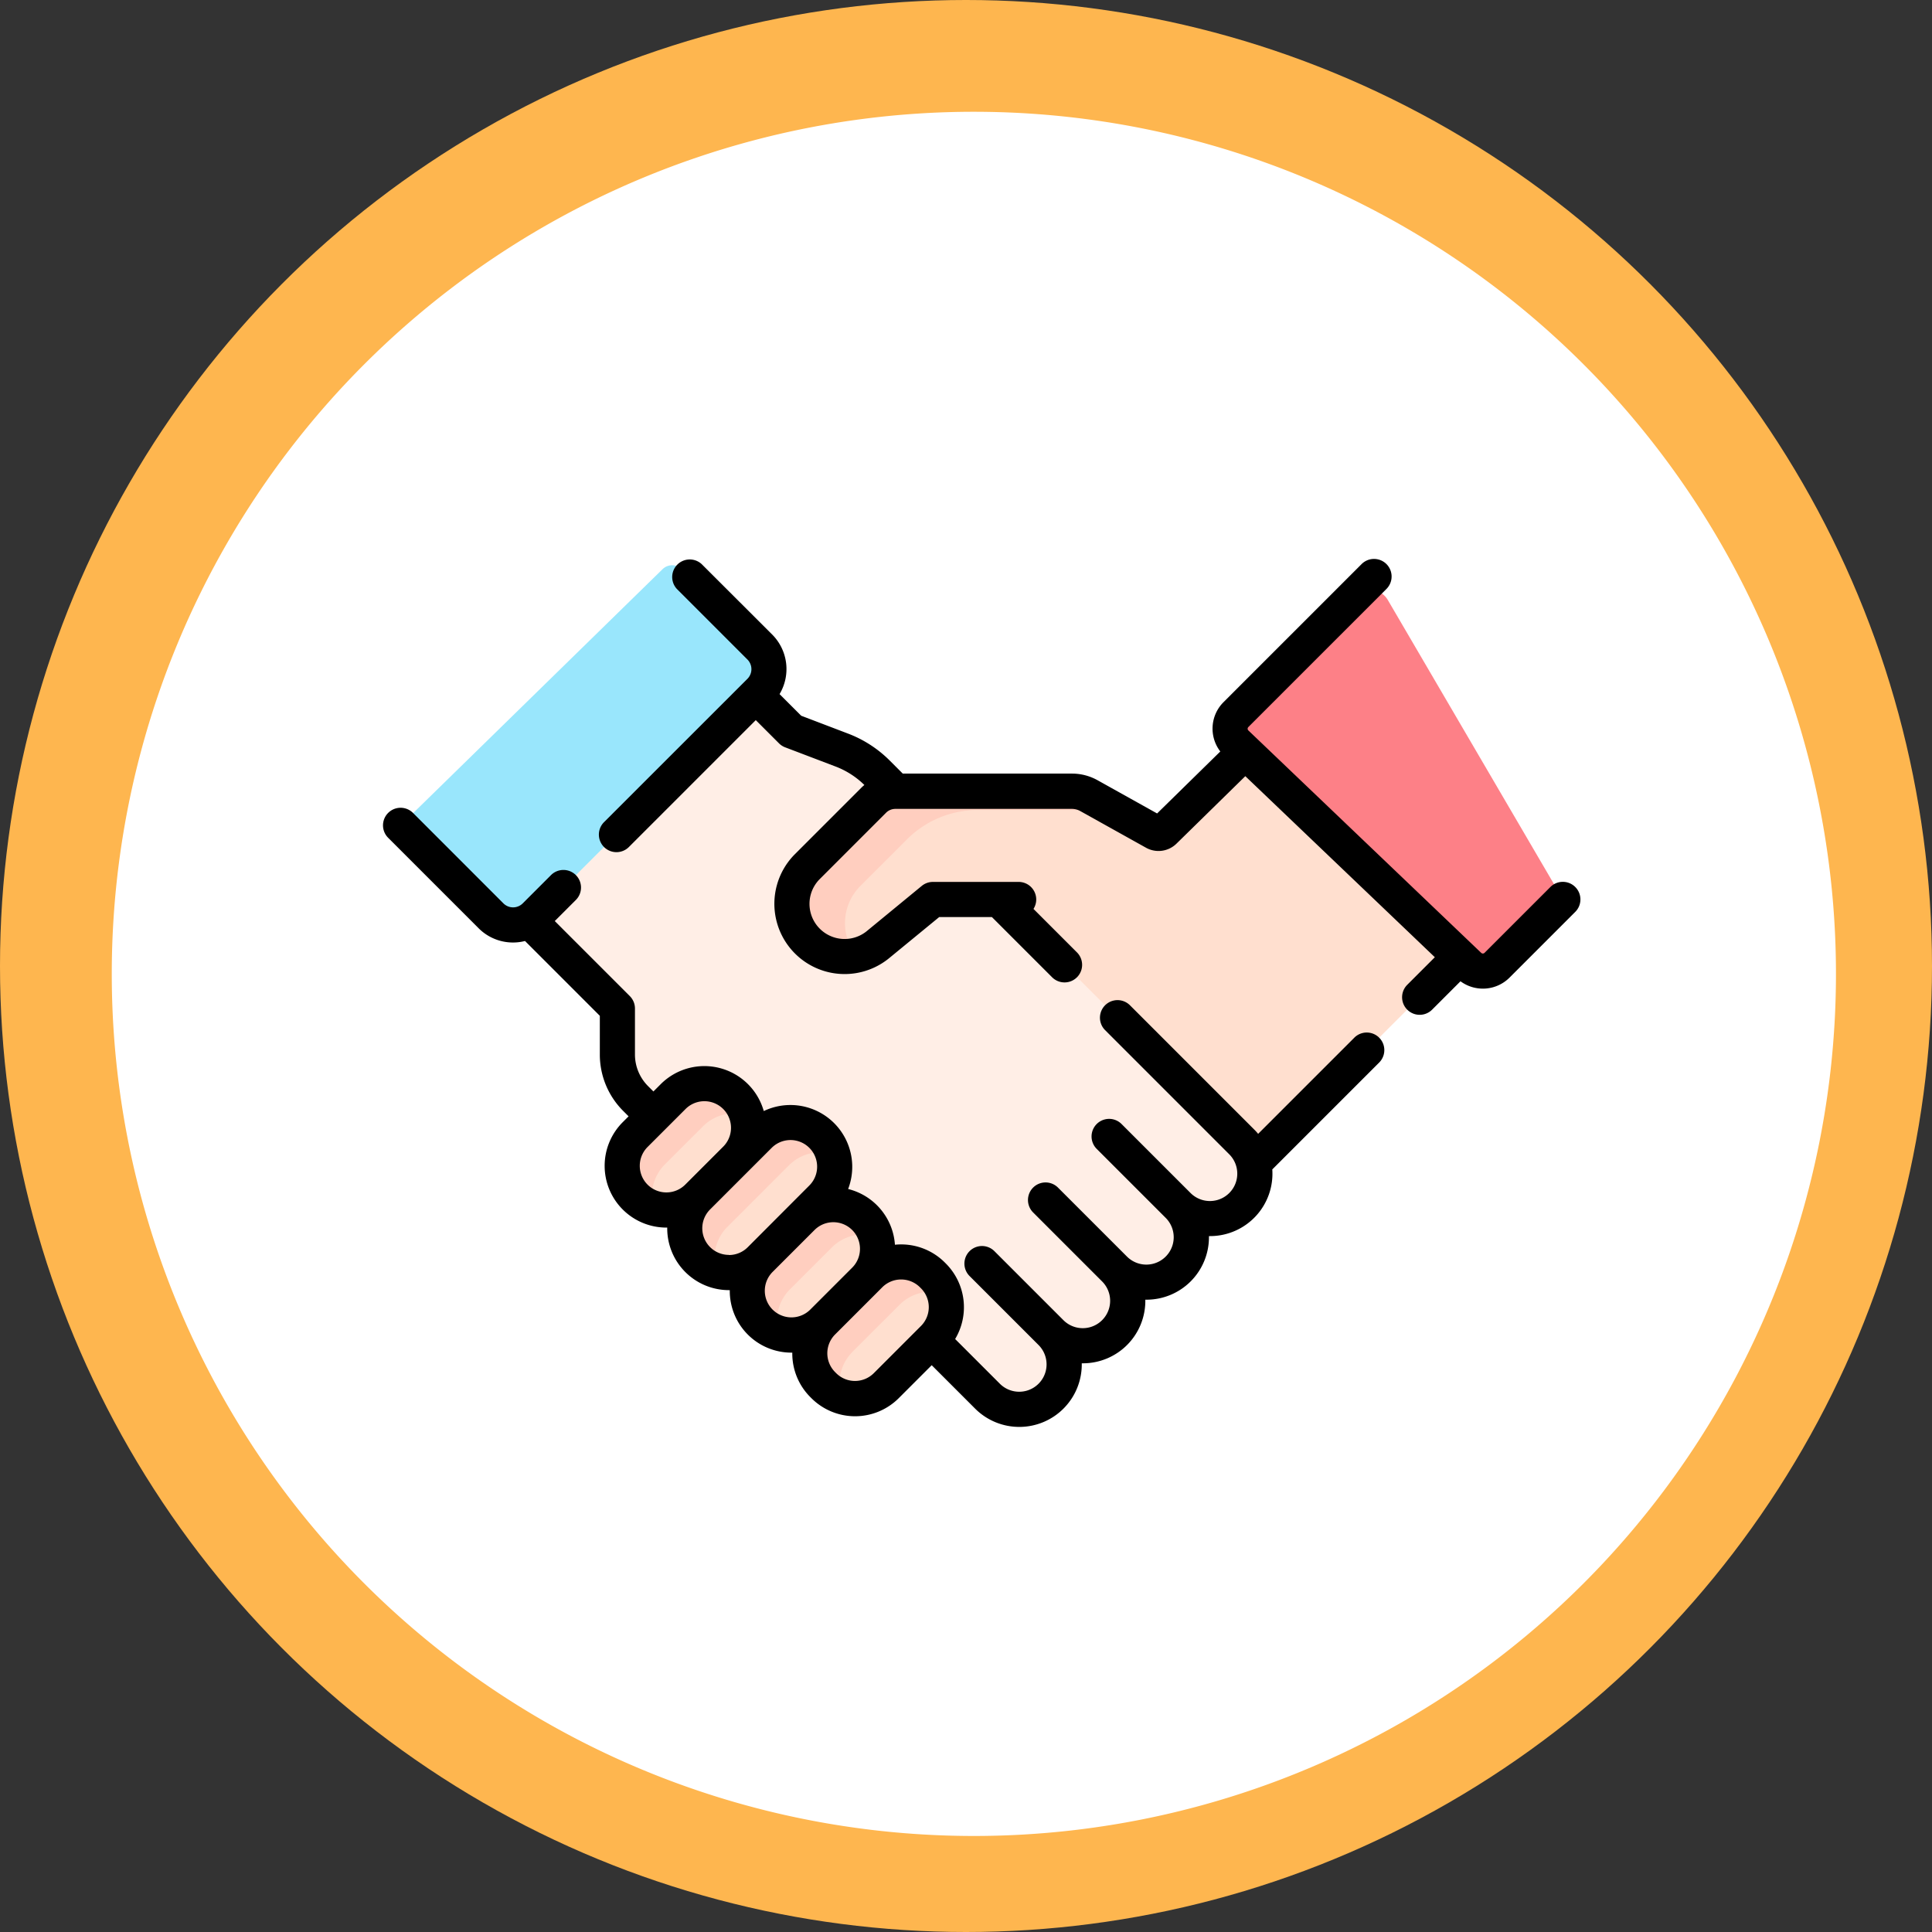<svg xmlns="http://www.w3.org/2000/svg" width="121" height="121" viewBox="0 0 121 121">
  <rect x="0" y="0" width="121" height="121" fill="#333333" stroke="none"/>
  <g id="Grupo_12017" data-name="Grupo 12017" transform="translate(-235 -4565)">
    <g id="Grupo_11138" data-name="Grupo 11138" transform="translate(0 440)">
      <circle id="Elipse_497" data-name="Elipse 497" cx="60.5" cy="60.5" r="60.5" transform="translate(235 4125)" fill="#feb64f"/>
      <path id="Trazado_1178" data-name="Trazado 1178" d="M53.993,0A53.993,53.993,0,1,1,0,53.993,53.993,53.993,0,0,1,53.993,0Z" transform="translate(242 4132)" fill="#fff"/>
    </g>
    <g id="trust" transform="translate(258.988 4529.711)">
      <g id="Grupo_11144" data-name="Grupo 11144" transform="translate(1.466 70.689)">
        <path id="Trazado_10390" data-name="Trazado 10390" d="M258.69,205v1.014l.305,4.447-3.716,3.63s-17.643-20-17.37-20.05,7.276-2.092,7.276-2.092Z" transform="translate(-204.455 -174.486)" fill="#ffdfcf"/>
        <g id="Grupo_11143" data-name="Grupo 11143">
          <path id="Trazado_10391" data-name="Trazado 10391" d="M87.323,132.746l-13.54-13.54-9.273-9.551a6.368,6.368,0,0,0-2.235-1.448l-3.153-1.2-2.077-2.077L53.8,100.7,39.314,115.219l4.467,4.731,4.443,4.443v2.871a3.919,3.919,0,0,0,1.148,2.771l5.173,4.876L67.9,145.174l3.5,3.5a2.815,2.815,0,0,0,3.98-3.982,2.815,2.815,0,1,0,3.982-3.98,2.815,2.815,0,0,0,3.98-3.982,2.815,2.815,0,1,0,3.982-3.98Z" transform="translate(-35.01 -96.629)" fill="#ffeee6"/>
          <g id="XMLID_442_" transform="translate(13.514 32.471)">
            <g id="Grupo_11139" data-name="Grupo 11139">
              <path id="Trazado_10392" data-name="Trazado 10392" d="M189.842,371.173a2.768,2.768,0,0,1,0,3.916l-2.957,2.957a2.771,2.771,0,0,1-3.916,0l-.066-.066a2.771,2.771,0,0,1,0-3.916l2.626-2.626.333-.332a2.766,2.766,0,0,1,3.914,0Z" transform="translate(-170.348 -359.129)" fill="#ffdfcf"/>
              <path id="Trazado_10393" data-name="Trazado 10393" d="M162.766,346.695a2.766,2.766,0,0,1,0,3.914l-2.626,2.626a2.768,2.768,0,1,1-3.914-3.914l2.626-2.626a2.765,2.765,0,0,1,3.914,0Z" transform="translate(-147.586 -338.3)" fill="#ffdfcf"/>
              <path id="Trazado_10394" data-name="Trazado 10394" d="M137.327,311.625a2.769,2.769,0,0,1,0,3.914l-1.233,1.233-2.626,2.626a2.769,2.769,0,1,1-3.916-3.916l2.379-2.379,1.479-1.478a2.767,2.767,0,0,1,3.916,0Z" transform="translate(-124.828 -308.377)" fill="#ffdfcf"/>
              <path id="Trazado_10395" data-name="Trazado 10395" d="M109.17,295.025a2.766,2.766,0,0,1,0,3.914l-2.379,2.379a2.768,2.768,0,0,1-3.914-3.914l2.379-2.379a2.765,2.765,0,0,1,3.914,0Z" transform="translate(-102.065 -294.213)" fill="#ffdfcf"/>
            </g>
          </g>
          <g id="XMLID_438_" transform="translate(13.514 32.471)">
            <g id="Grupo_11140" data-name="Grupo 11140">
              <path id="Trazado_10396" data-name="Trazado 10396" d="M184.765,375.928l2.626-2.626.333-.332a2.767,2.767,0,0,1,2.8-.677,2.768,2.768,0,0,0-.682-1.119l-.066-.066a2.766,2.766,0,0,0-3.914,0l-.333.332-2.626,2.626a2.771,2.771,0,0,0,0,3.916l.066.066a2.763,2.763,0,0,0,1.119.681,2.773,2.773,0,0,1,.678-2.8Z" transform="translate(-170.347 -359.13)" fill="#ffcebf"/>
              <path id="Trazado_10397" data-name="Trazado 10397" d="M158.089,351.183l2.626-2.626a2.769,2.769,0,0,1,2.748-.7,2.767,2.767,0,0,0-4.61-1.166l-2.626,2.626a2.77,2.77,0,0,0,1.167,4.611A2.766,2.766,0,0,1,158.089,351.183Z" transform="translate(-147.586 -338.3)" fill="#ffcebf"/>
              <path id="Trazado_10398" data-name="Trazado 10398" d="M131.416,317.345l2.379-2.379,1.479-1.478a2.769,2.769,0,0,1,2.748-.7,2.768,2.768,0,0,0-4.611-1.166l-1.479,1.478-2.379,2.379a2.768,2.768,0,0,0,1.167,4.611A2.77,2.77,0,0,1,131.416,317.345Z" transform="translate(-124.828 -308.378)" fill="#ffcebf"/>
              <path id="Trazado_10399" data-name="Trazado 10399" d="M104.739,299.267l2.379-2.379a2.768,2.768,0,0,1,2.747-.7,2.767,2.767,0,0,0-4.61-1.166l-2.379,2.379a2.769,2.769,0,0,0,1.166,4.61A2.768,2.768,0,0,1,104.739,299.267Z" transform="translate(-102.064 -294.214)" fill="#ffcebf"/>
            </g>
          </g>
          <g id="XMLID_440_" transform="translate(24.111 9.355)">
            <g id="Grupo_11141" data-name="Grupo 11141">
              <path id="Trazado_10400" data-name="Trazado 10400" d="M204.942,136.7l13.038,13.175-1.823,1.989L204.7,163.323,188.509,148.28h-5.37l-3.472,2.855a3.3,3.3,0,0,1-4.426-4.88l4.186-4.186a1.93,1.93,0,0,1,1.365-.566h11.053a2.178,2.178,0,0,1,1.063.277l4.124,2.3a.5.5,0,0,0,.587-.078l4.106-4.01Z" transform="translate(-174.273 -136.703)" fill="#ffdfcf"/>
            </g>
          </g>
          <g id="Grupo_11142" data-name="Grupo 11142" transform="translate(24.111 14.154)">
            <path id="Trazado_10401" data-name="Trazado 10401" d="M177.629,177.665a3.288,3.288,0,0,1,.967-2.332l2.919-2.919a6.259,6.259,0,0,1,4.426-1.833h8.58l-1.615-.9a2.178,2.178,0,0,0-1.063-.277H180.791a1.928,1.928,0,0,0-1.363.565l-4.188,4.188a3.3,3.3,0,0,0,3.094,5.541,3.292,3.292,0,0,1-.706-2.031Z" transform="translate(-174.273 -169.403)" fill="#ffcebf"/>
          </g>
          <path id="Trazado_10402" data-name="Trazado 10402" d="M381.581,103.525l-3.4,3.4a1.25,1.25,0,0,1-1.747.02l-14.583-13.93a1.25,1.25,0,0,1-.02-1.788l7.439-7.439a1.321,1.321,0,0,1,2.074.267l10.447,17.864a1.321,1.321,0,0,1-.206,1.6Z" transform="translate(-309.877 -81.873)" fill="#fd8087"/>
          <path id="Trazado_10403" data-name="Trazado 10403" d="M10.244,88.645a.864.864,0,0,0-.007,1.228l5.047,5.047a1.957,1.957,0,0,0,2.767,0L32.115,80.857a1.957,1.957,0,0,0,0-2.767l-4.873-4.873a.864.864,0,0,0-1.215-.007Z" transform="translate(-9.985 -72.963)" fill="#99e6fc"/>
        </g>
      </g>
      <g id="Grupo_11145" data-name="Grupo 11145" transform="translate(0 70.297)">
        <path id="Trazado_10404" data-name="Trazado 10404" d="M60.829,190.88,54.808,196.9c-.079-.1-.162-.188-.251-.277l-7.776-7.776a1.1,1.1,0,0,0-1.557,1.557L53,198.181a1.714,1.714,0,1,1-2.424,2.424l-4.321-4.321a1.1,1.1,0,0,0-1.557,1.557l4.321,4.321h0a1.714,1.714,0,0,1-2.425,2.424l-4.321-4.321a1.1,1.1,0,1,0-1.557,1.557l4.321,4.321a1.714,1.714,0,0,1-2.424,2.425l-4.321-4.321a1.1,1.1,0,0,0-1.557,1.557l4.321,4.321a1.714,1.714,0,1,1-2.424,2.424l-2.8-2.8a3.875,3.875,0,0,0-.581-4.727l-.066-.066a3.863,3.863,0,0,0-3.124-1.112,3.864,3.864,0,0,0-2.931-3.49,3.872,3.872,0,0,0-5.284-4.882,3.866,3.866,0,0,0-6.457-1.681l-.454.454-.331-.331a2.8,2.8,0,0,1-.825-1.993V189.05a1.1,1.1,0,0,0-.322-.778l-4.7-4.7,1.321-1.321a1.1,1.1,0,0,0-1.557-1.557l-1.77,1.77a.857.857,0,0,1-1.211,0L1.879,176.8a1.1,1.1,0,0,0-1.557,1.557l5.664,5.664a3.039,3.039,0,0,0,2.907.8l4.686,4.686v2.415a4.987,4.987,0,0,0,1.47,3.549l.331.331-.368.368a3.867,3.867,0,0,0,2.736,6.6H17.8c0,.016,0,.032,0,.049a3.869,3.869,0,0,0,3.869,3.869h.049a3.861,3.861,0,0,0,3.866,3.914h.049a3.857,3.857,0,0,0,1.13,2.785l.066.066a3.869,3.869,0,0,0,5.471,0l2.064-2.064,2.717,2.717a3.913,3.913,0,0,0,6.681-2.836l.069,0a3.911,3.911,0,0,0,3.912-3.984l.069,0a3.913,3.913,0,0,0,3.916-3.914c0-.023,0-.046,0-.069l.067,0a3.908,3.908,0,0,0,3.9-4.176l6.694-6.694a1.1,1.1,0,0,0-1.557-1.557Zm-44.26,9.2a1.667,1.667,0,0,1,0-2.358l2.379-2.379a1.667,1.667,0,1,1,2.358,2.358l-2.379,2.379a1.669,1.669,0,0,1-2.358,0Zm5.094,4.4a1.667,1.667,0,0,1-1.179-2.846l2.379-2.379,1.479-1.479a1.667,1.667,0,0,1,2.358,2.358L22.842,204a1.657,1.657,0,0,1-1.179.488Zm2.736,3.426a1.669,1.669,0,0,1,0-2.358l2.626-2.626a1.667,1.667,0,0,1,2.359,2.358l-2.626,2.626a1.669,1.669,0,0,1-2.358,0Zm6.339,3.981a1.667,1.667,0,0,1-2.358,0l-.066-.066a1.669,1.669,0,0,1,0-2.358l2.626-2.626,0,0,.329-.33a1.67,1.67,0,0,1,2.358,0l.066.066a1.669,1.669,0,0,1,0,2.358Z" transform="translate(0 -160.895)"/>
        <path id="Trazado_10405" data-name="Trazado 10405" d="M153.264,90.841a1.1,1.1,0,0,0-1.557,0l-4.125,4.125a.15.15,0,0,1-.208,0l-14.583-13.93a.149.149,0,0,1,0-.213l8.649-8.649a1.1,1.1,0,1,0-1.557-1.557l-8.649,8.649a2.345,2.345,0,0,0-.2,3.087l-3.958,3.882-3.729-2.08a3.287,3.287,0,0,0-1.6-.416h-10.6l-.806-.806a7.421,7.421,0,0,0-2.622-1.7l-2.933-1.118-1.355-1.355a3.06,3.06,0,0,0-.46-3.728L98.553,70.62A1.1,1.1,0,0,0,97,72.176l4.417,4.417a.857.857,0,0,1,0,1.211L92.437,86.78a1.1,1.1,0,0,0,1.557,1.557l7.947-7.947,1.454,1.454a1.1,1.1,0,0,0,.387.25l3.153,1.2a5.231,5.231,0,0,1,1.807,1.158c-.067.056-.132.114-.195.177l-4.186,4.187a4.4,4.4,0,0,0,5.9,6.508l3.168-2.6h3.3l3.771,3.771a1.1,1.1,0,1,0,1.557-1.557l-2.724-2.724a1.1,1.1,0,0,0-.928-1.691h-5.37a1.1,1.1,0,0,0-.7.251l-3.473,2.855a2.2,2.2,0,0,1-2.949-3.25l4.186-4.187a.824.824,0,0,1,.587-.243h11.052a1.081,1.081,0,0,1,.526.137l4.125,2.3a1.606,1.606,0,0,0,1.894-.254L132.6,83.9l11.87,11.339-1.728,1.728a1.1,1.1,0,0,0,1.557,1.557l1.778-1.778a2.362,2.362,0,0,0,3.063-.222l4.125-4.125A1.1,1.1,0,0,0,153.264,90.841Z" transform="translate(-78.595 -70.297)"/>
      </g>
    </g>
  </g>
</svg>

